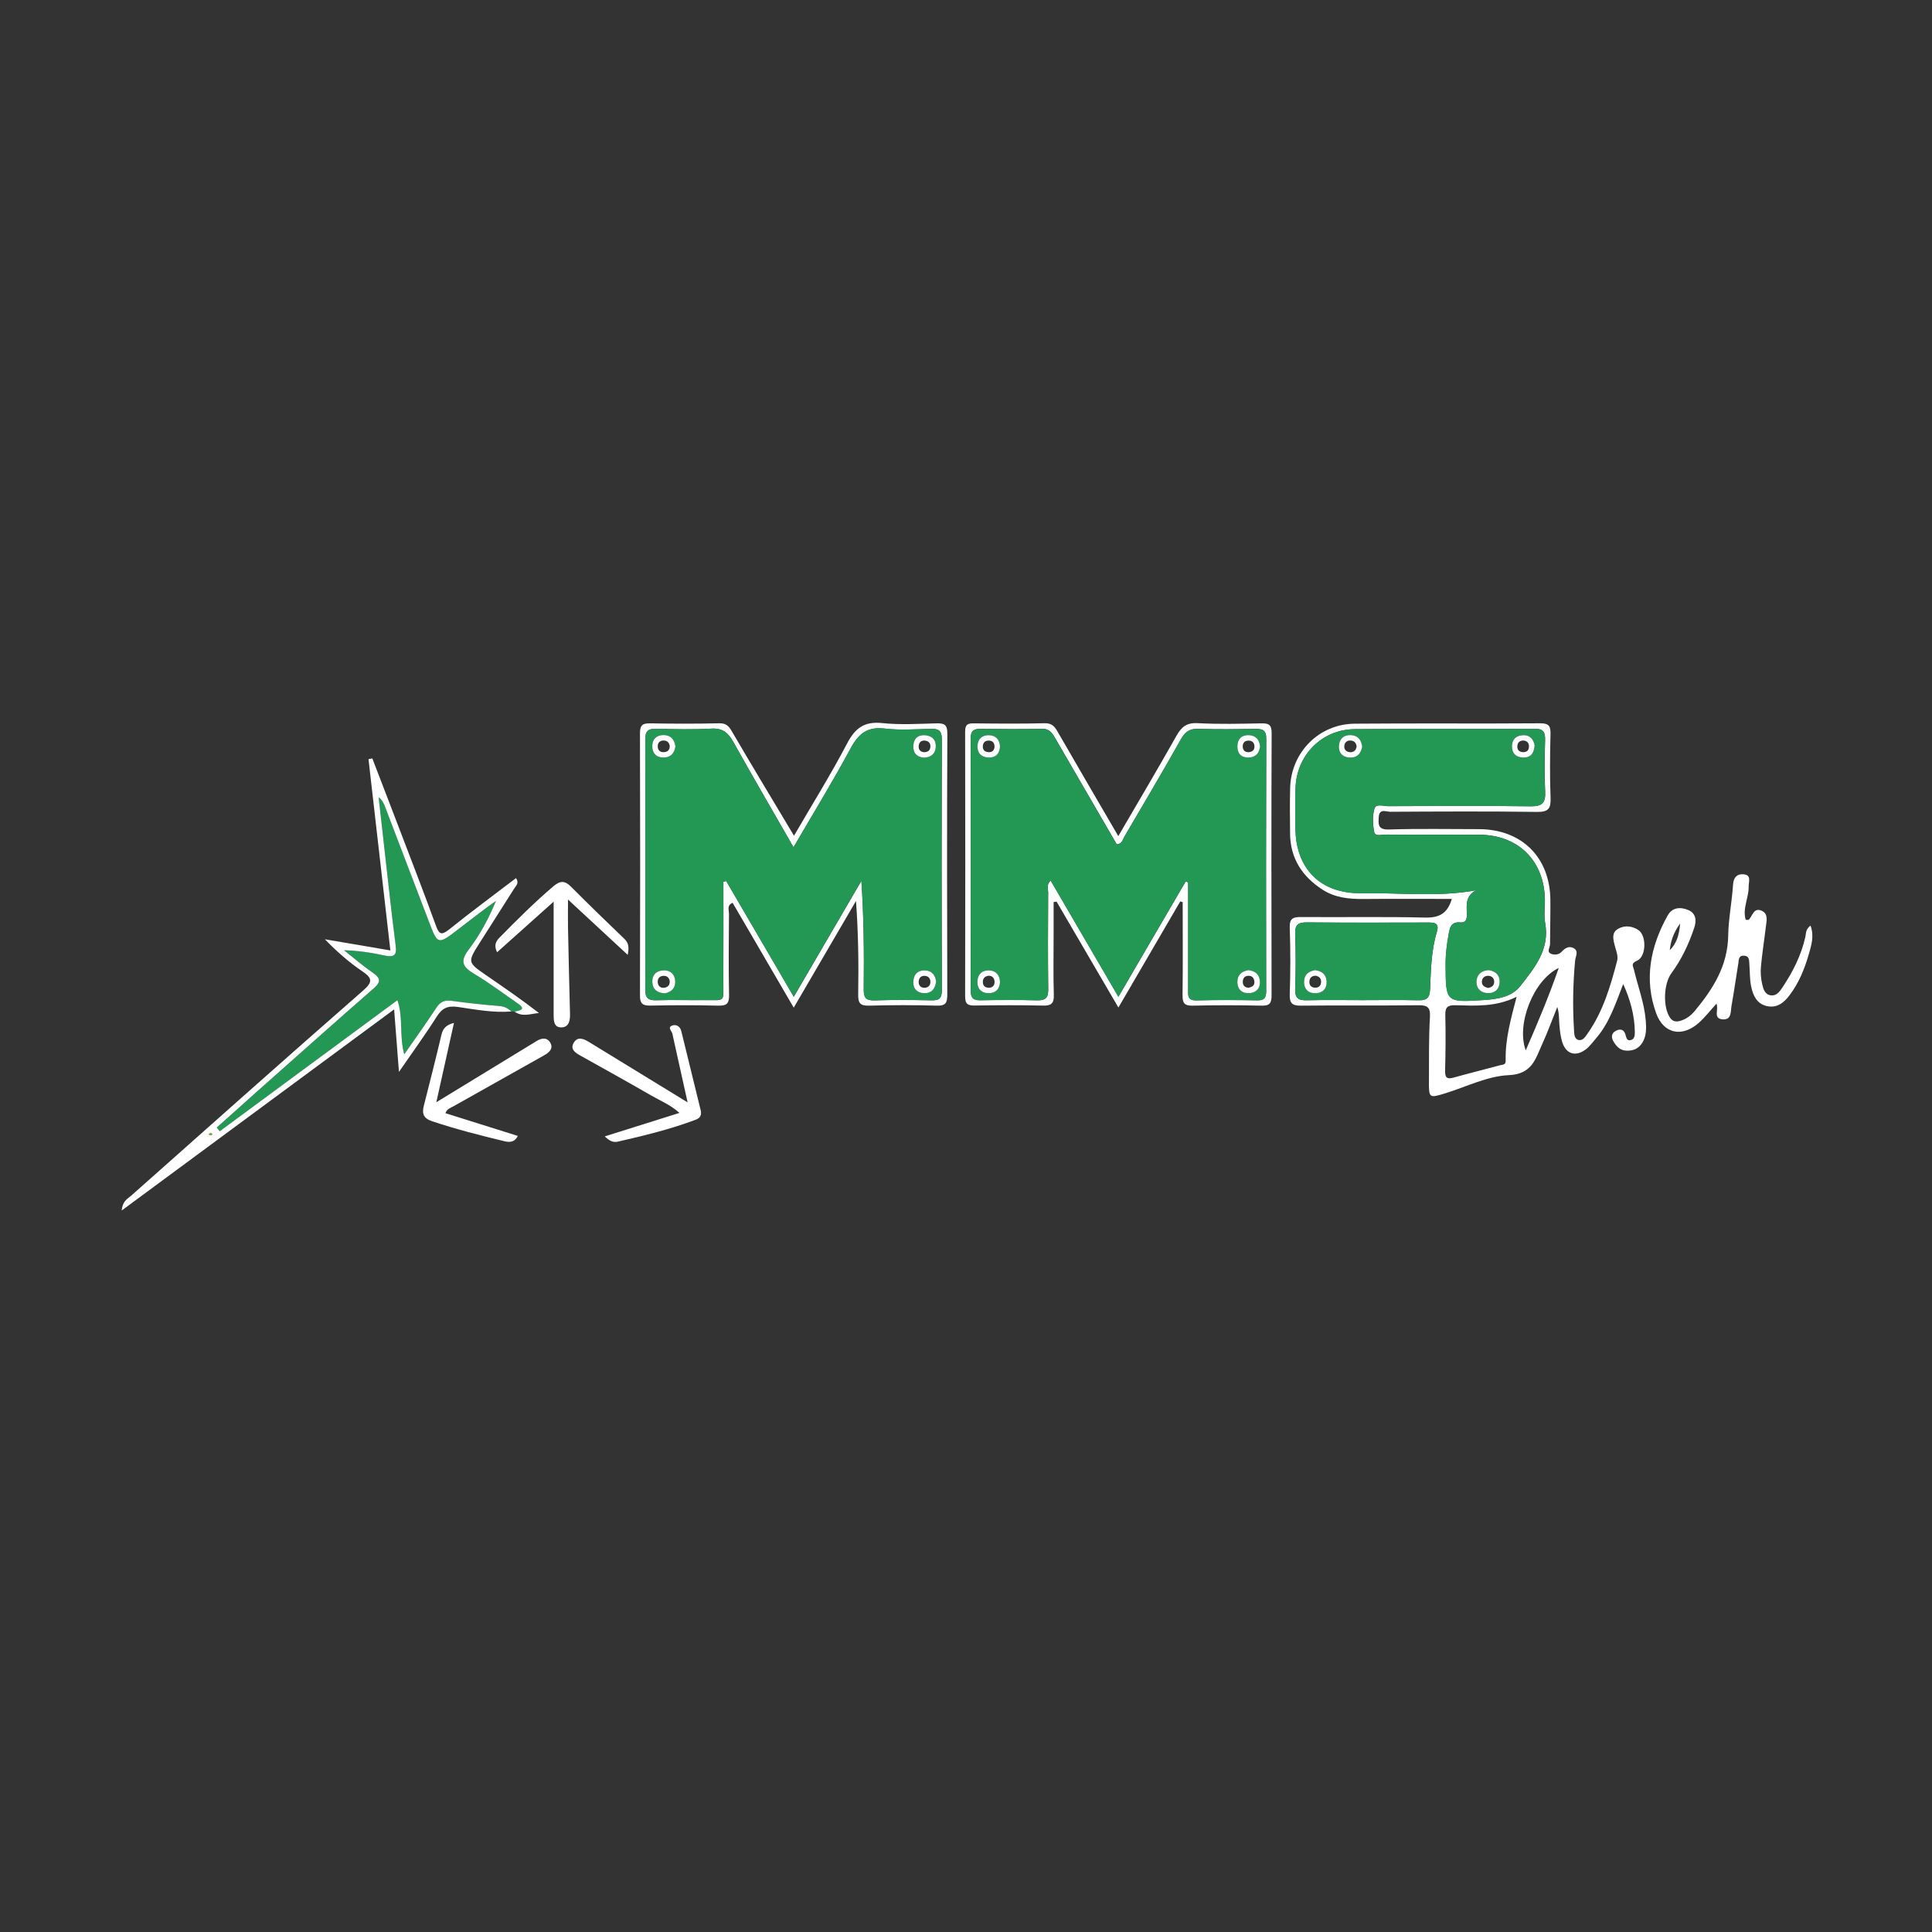 <?xml version="1.0" encoding="utf-8"?>
<!-- Generator: Adobe Illustrator 28.3.0, SVG Export Plug-In . SVG Version: 6.00 Build 0)  -->
<svg version="1.1" id="Calque_1" xmlns="http://www.w3.org/2000/svg" xmlns:xlink="http://www.w3.org/1999/xlink" x="0px" y="0px"
	 viewBox="0 0 288 288" style="enable-background:new 0 0 288 288;" xml:space="preserve">
<rect x="0" y="0" width="288" height="288" fill="#333333" stroke="none"/>
<style type="text/css">
	.st0{fill:#FFFFFF;}
	.st1{fill:#239854;}
	.st2{fill:#71B52B;}
</style>
<g>
	<path class="st0" d="M241.97,146.69c-1.14,2.89-2.04,5.78-4.06,8.1c-0.49,0.57-0.94,1.21-1.53,1.65c-1.53,1.14-2.95,0.68-3.51-1.13
		c-0.26-0.84-0.35-1.75-0.42-2.63c-0.07-0.82-0.01-1.64-0.31-2.57c-0.75,1.85-1.42,3.73-2.25,5.54c-1,2.18-1.49,4.47-4.98,4.62
		c-3.19,0.14-6.31,1.73-9.45,2.7c-2.43,0.75-2.47,0.74-2.45-1.89c0.02-3.16-0.04-6.32,0.15-9.47c0.09-1.55-0.45-1.78-1.83-1.76
		c-5.78,0.07-11.56-0.01-17.34,0.06c-1.34,0.02-1.78-0.32-1.73-1.71c0.11-3.29,0.12-6.59,0-9.88c-0.06-1.47,0.53-1.63,1.77-1.62
		c6.12,0.05,12.25-0.07,18.37,0.08c2.09,0.05,3.36-0.55,4.02-2.78c-4.43,0-8.8-0.03-13.16,0.01c-2.17,0.02-4.27-0.19-6.13-1.4
		c-3.02-1.96-4.79-4.66-4.82-8.35c-0.02-2.27-0.05-4.53,0.01-6.8c0.14-5.31,4.29-9.53,9.61-9.58c9.22-0.08,18.44,0.01,27.66-0.06
		c1.36-0.01,1.57,0.47,1.54,1.66c-0.08,3.16-0.11,6.32,0.01,9.47c0.06,1.58-0.33,2.11-2.02,2.08c-7.29-0.1-14.59-0.06-21.88-0.02
		c-0.61,0-1.63-0.54-1.71,0.78c-0.07,1.08-0.15,1.91,1.51,1.86c4.47-0.14,8.94-0.05,13.42-0.05c6.37,0.01,10.6,4.2,10.65,10.55
		c0.02,2.2-0.04,4.39-0.05,6.59c0,0.49-0.55,1.16,0.16,1.44c0.45,0.18,1.13,0.17,1.54-0.27c0.51-0.56,1.1-0.95,1.8-0.58
		c0.83,0.44,0.3,1.23,0.24,1.85c-0.32,3.43-0.38,6.85-0.17,10.28c0.04,0.57-0.01,1.41,0.69,1.57c0.66,0.15,1.04-0.54,1.39-1.04
		c2.28-3.26,3.37-7.02,4.36-10.79c0.19-0.72-0.21-1.61-0.4-2.4c-0.22-0.9-0.43-1.81,0.57-2.36c0.99-0.55,2.06-0.39,2.95,0.17
		c1.29,0.81,1.24,4-0.16,4.6c-0.97,0.42-0.59,0.8-0.46,1.34c0.6,2.53,1.55,4.98,1.76,7.59c0.09,1.1,0.12,2.2-0.46,3.21
		c-0.54,0.93-1.36,1.31-2.41,1.27c-0.94-0.03-1.49-0.61-1.93-1.35c-0.37-0.62-0.35-1.22,0.31-1.59c0.62-0.35,1.22-0.28,1.46,0.53
		c0.14,0.47,0.2,1.05,0.88,0.81c0.53-0.19,0.52-0.78,0.52-1.25C243.66,151.32,243.01,148.98,241.97,146.69z M220.06,132.71
		c-1.53,0.76-1.46,2.05-1.39,3.36c0.03,0.71,0.01,1.52-0.99,1.43c-1.39-0.12-1.56,0.82-1.73,1.78c-0.27,1.48-0.46,2.97-0.45,4.49
		c0.03,5.65,0.01,5.67,5.71,5.3c2.02-0.13,4.16-0.45,5.44-2.1c2.12-2.72,4.41-5.46,3.69-9.38c-0.21-1.13-0.02-2.33-0.04-3.49
		c-0.09-5.79-3.98-9.65-9.77-9.67c-4.68-0.01-9.36,0.01-14.04-0.02c-0.57,0-1.5,0.31-1.64-0.4c-0.21-1.12-0.27-2.37,0.03-3.45
		c0.23-0.82,1.34-0.39,2.04-0.39c7.09-0.03,14.17-0.08,21.26,0.02c1.76,0.02,2.24-0.54,2.16-2.22c-0.13-2.53-0.08-5.08-0.01-7.62
		c0.03-1.17-0.21-1.73-1.56-1.72c-8.94,0.06-17.89-0.03-26.83,0.06c-4.92,0.05-8.67,3.9-8.81,8.8c-0.06,1.99-0.03,3.98-0.01,5.97
		c0.03,6.01,3.73,9.78,9.81,9.68C208.56,133.05,214.24,133.77,220.06,132.71z M203.09,149.09c2.75,0,5.49-0.05,8.23,0.02
		c1.24,0.03,1.8-0.21,1.86-1.65c0.12-2.86,0.16-5.75,1.01-8.54c0.43-1.41-0.44-1.4-1.42-1.4c-5.97,0.01-11.94,0.04-17.91-0.02
		c-1.29-0.01-1.84,0.29-1.79,1.7c0.1,2.74,0.1,5.48,0,8.21c-0.05,1.42,0.5,1.73,1.79,1.7C197.59,149.04,200.34,149.09,203.09,149.09
		z M226.08,148.59c-3.1,1.54-6.13,1.33-9.12,1.26c-1.15-0.03-1.54,0.28-1.51,1.47c0.07,2.74,0.04,5.49-0.03,8.24
		c-0.02,0.99,0.19,1.38,1.25,1.08c2.31-0.65,4.64-1.22,6.96-1.85c0.35-0.09,0.84-0.03,0.82-0.67
		C224.36,154.96,225.21,151.93,226.08,148.59z M232.36,144.29c-3.76,1.8-6.37,8.4-4.92,12.28
		C229.21,152.52,230.89,148.52,232.36,144.29z"/>
	<path class="st1" d="M76.72,150.81c-0.16-0.01-0.32-0.02-0.48-0.03c-0.5-0.47-1.04-0.75-1.78-0.81c-2.4-0.19-4.79-0.46-7.17-0.78
		c-1.02-0.14-1.65,0.16-2.22,1.02c-1.49,2.27-3.07,4.47-4.8,6.96c-0.79-2.82-0.1-5.43-1.02-8.07c-8.88,6.55-17.69,13.04-26.49,19.54
		c-0.15-0.19-0.29-0.38-0.44-0.56c2.14-1.91,4.27-3.83,6.41-5.73c5.65-5.02,11.29-10.05,16.99-15.02c1.07-0.93,1.09-1.48-0.09-2.29
		c-1.5-1.05-2.9-2.25-4.34-3.39c2.14,0.06,4.14,0.37,6.12,0.8c1.29,0.28,1.77-0.05,1.59-1.41c-0.39-2.92-0.71-5.85-1.04-8.78
		c-0.51-4.48-1.01-8.95-1.51-13.43c0.52,0.41,0.75,0.89,0.94,1.38c2.18,5.7,4.36,11.4,6.53,17.1c1.35,3.54,1.34,3.55,4.28,1.31
		c1.2-0.91,2.39-1.85,3.6-2.76c0.71-0.54,1.44-1.05,2.15-1.57c-1.13,2.7-2.44,5.12-4.08,7.28c-1.34,1.76-0.87,2.59,0.83,3.6
		c2.24,1.33,4.33,2.92,6.48,4.4C78.55,150.53,77.44,150.6,76.72,150.81z"/>
	<path class="st0" d="M175.94,134.37c-3.01,5.16-6.02,10.32-9.22,15.82c-3.16-5.42-6.19-10.6-9.22-15.79
		c-0.15,0.02-0.3,0.04-0.44,0.07c0,1.66,0,3.32,0,4.98c0,2.95-0.06,5.9,0.03,8.85c0.04,1.28-0.38,1.64-1.64,1.6
		c-3.37-0.08-6.74-0.06-10.11-0.01c-1.02,0.02-1.47-0.18-1.47-1.33c0.03-13.17,0.03-26.35,0-39.52c0-1.06,0.42-1.23,1.33-1.21
		c3.51,0.04,7.02,0.07,10.52-0.02c1.13-0.03,1.54,0.55,2,1.37c2.92,5.08,5.89,10.14,8.98,15.46c2.99-5.14,5.89-10.01,8.67-14.95
		c0.75-1.33,1.51-1.98,3.16-1.89c3.15,0.17,6.33,0.09,9.49,0.03c1.1-0.02,1.54,0.19,1.54,1.43c-0.05,13.04-0.04,26.07-0.01,39.11
		c0,1.12-0.24,1.57-1.47,1.54c-3.44-0.08-6.88-0.08-10.31,0c-1.2,0.03-1.5-0.39-1.49-1.54c0.06-4.63,0.02-9.26,0.02-13.89
		C176.18,134.44,176.06,134.41,175.94,134.37z M176.75,131.39c0.12,0.05,0.24,0.1,0.37,0.15c0,5.28,0,10.56,0,15.84
		c0,0.9-0.17,1.78,1.28,1.74c3.02-0.08,6.05-0.06,9.08-0.01c1.04,0.02,1.27-0.44,1.27-1.36c-0.02-12.55-0.03-25.11,0.01-37.66
		c0-1.27-0.57-1.46-1.63-1.44c-2.82,0.04-5.64,0.08-8.46-0.01c-1.26-0.04-1.96,0.38-2.59,1.49c-2.76,4.9-5.62,9.74-8.47,14.59
		c-0.25,0.43-0.32,1.08-1.14,1.13c-3.01-5.18-6.04-10.4-9.06-15.62c-0.49-0.84-0.88-1.63-2.12-1.6c-3.02,0.08-6.05,0.05-9.08,0.01
		c-1-0.01-1.51,0.25-1.5,1.38c0.02,12.55,0.02,25.11,0,37.66c0,1.07,0.38,1.44,1.44,1.42c2.82-0.05,5.64-0.07,8.46,0.01
		c1.27,0.03,1.67-0.4,1.65-1.65c-0.06-4.8-0.03-9.6-0.01-14.41c0-0.56-0.28-1.21,0.37-1.8c3.33,5.71,6.62,11.37,10.1,17.33
		C170.17,142.67,173.46,137.03,176.75,131.39z"/>
	<path class="st0" d="M118.36,124.58c2.7-4.65,5.49-9.12,7.93-13.78c1.21-2.31,2.59-3.29,5.24-3.01c2.65,0.28,5.36,0.11,8.04,0.04
		c1.17-0.03,1.66,0.16,1.65,1.53c-0.06,12.97-0.05,25.94-0.01,38.9c0,1.19-0.21,1.7-1.56,1.65c-3.37-0.1-6.74-0.09-10.11,0
		c-1.28,0.03-1.63-0.35-1.61-1.61c0.07-4.59,0.03-9.19-0.33-13.99c-3.06,5.24-6.12,10.48-9.28,15.9
		c-3.12-5.36-6.11-10.48-9.11-15.63c-0.9,0.38-0.54,1.1-0.54,1.61c-0.04,4.05-0.07,8.1,0.01,12.14c0.03,1.3-0.38,1.61-1.63,1.58
		c-3.37-0.09-6.74-0.07-10.11-0.01c-1.14,0.02-1.55-0.29-1.54-1.49c0.04-13.04,0.04-26.07,0-39.11c0-1.21,0.39-1.49,1.52-1.47
		c3.44,0.06,6.88,0.07,10.32-0.01c0.99-0.02,1.38,0.39,1.84,1.17C112.09,114.15,115.18,119.26,118.36,124.58z M118.29,126.3
		c-3.16-5.51-6.13-10.6-9-15.74c-0.74-1.32-1.56-2.03-3.2-1.94c-2.74,0.14-5.5,0.09-8.25,0.02c-1.25-0.03-1.66,0.36-1.65,1.63
		c0.04,12.42,0.04,24.84,0,37.25c0,1.32,0.5,1.63,1.7,1.59c2.34-0.07,4.68,0,7.01-0.02c3.34-0.03,2.92,0.46,2.93-2.97
		c0.02-4.89,0.01-9.79,0.01-14.68c0.14-0.03,0.28-0.07,0.42-0.1c3.3,5.65,6.6,11.31,10.07,17.25c3.45-5.92,6.76-11.61,10.08-17.29
		c0.37,5.49,0.4,10.83,0.35,16.17c-0.01,1.21,0.28,1.7,1.59,1.66c2.82-0.09,5.64-0.07,8.46-0.01c1.09,0.02,1.59-0.2,1.59-1.45
		c-0.04-12.49-0.04-24.97,0-37.46c0-1.35-0.54-1.6-1.71-1.56c-2.27,0.07-4.56,0.23-6.8-0.04c-2.6-0.31-3.91,0.77-5.09,2.96
		C124.17,116.45,121.27,121.18,118.29,126.3z"/>
	<path class="st0" d="M76.72,150.81c0.72-0.21,1.83-0.28,0.45-1.24c-2.15-1.48-4.24-3.07-6.48-4.4c-1.7-1.01-2.17-1.84-0.83-3.6
		c1.65-2.16,2.96-4.58,4.08-7.28c-0.72,0.52-1.45,1.03-2.15,1.57c-1.21,0.91-2.4,1.84-3.6,2.76c-2.94,2.23-2.93,2.23-4.28-1.31
		c-2.17-5.7-4.35-11.4-6.53-17.1c-0.19-0.49-0.42-0.97-0.94-1.38c0.5,4.48,1,8.95,1.51,13.43c0.33,2.93,0.66,5.86,1.04,8.78
		c0.18,1.35-0.29,1.69-1.59,1.41c-1.98-0.43-3.98-0.74-6.12-0.8c1.44,1.14,2.83,2.35,4.34,3.39c1.17,0.82,1.15,1.36,0.09,2.29
		c-5.69,4.97-11.33,10-16.99,15.02c-2.14,1.9-4.28,3.82-6.41,5.73c0.15,0.19,0.29,0.38,0.44,0.56c8.81-6.49,17.61-12.99,26.49-19.54
		c0.92,2.64,0.24,5.25,1.02,8.07c1.73-2.49,3.32-4.7,4.8-6.96c0.57-0.86,1.2-1.16,2.22-1.02c2.38,0.32,4.77,0.59,7.17,0.78
		c0.74,0.06,1.28,0.34,1.78,0.81c-2.69,0.22-5.33-0.29-7.96-0.67c-1.53-0.22-2.36,0.16-3.17,1.44c-1.68,2.66-3.54,5.2-5.63,8.24
		c-0.25-3.27-0.47-6.06-0.72-9.32c-13.57,10.02-26.9,19.86-40.61,29.98c0.13-1.44,0.89-1.75,1.39-2.19
		c11.51-10.22,23.01-20.46,34.6-30.6c1.47-1.29,1.37-1.85-0.14-2.88c-1.97-1.34-3.78-2.92-5.56-4.76c3.17,0.54,6.34,1.08,9.76,1.66
		c-1.09-9.56-2.18-19.03-3.26-28.51c0.19-0.04,0.38-0.08,0.57-0.11c1.41,3.67,2.83,7.34,4.23,11.02c1.76,4.6,3.54,9.2,5.22,13.83
		c0.48,1.32,0.79,1.61,2.02,0.63c3.25-2.62,6.62-5.1,9.95-7.64c0.52,0.74-0.02,1.15-0.28,1.57c-1.68,2.67-3.39,5.32-5.08,7.99
		c-1.9,2.98-1.9,2.98,0.94,4.94c2.63,1.81,5.27,3.62,7.84,5.61C79.1,151.12,77.87,151.64,76.72,150.81z M31.39,169.24
		c0.1-0.06,0.2-0.11,0.3-0.17c-0.1-0.05-0.19-0.15-0.29-0.14c-0.11,0-0.21,0.1-0.31,0.15C31.19,169.14,31.29,169.19,31.39,169.24z"
		/>
	<path class="st0" d="M269.89,137.98c0.58,1.58,0.12,2.95-0.27,4.31c-0.63,2.18-1.48,4.27-2.88,6.1c-0.82,1.08-1.84,1.91-3.33,1.59
		c-1.5-0.32-2.07-1.55-2.35-2.84c-0.25-1.13-0.2-2.32-0.29-3.48c-0.04-0.54,0-1.15-0.79-1.2c-0.84-0.05-0.77,0.64-0.85,1.14
		c-0.35,2.1-0.63,4.2-1.01,6.29c-0.16,0.85,0.06,2.2-1.37,2.06c-1.43-0.14-0.5-1.45-0.88-2.33c-0.93,1.01-1.73,2.07-2.71,2.92
		c-2.45,2.11-5.16,1.56-6.27-1.47c-1.86-5.09-0.87-9.99,1.71-14.61c0.68-1.23,1.94-1.29,3.09-0.79c1.16,0.5,1.22,1.58,0.86,2.65
		c-0.81,2.41-1.88,4.7-3.4,6.76c-1.17,1.59-1.27,5.01-0.23,6.59c0.41,0.62,0.92,0.7,1.59,0.5c0.9-0.27,1.59-0.82,2.16-1.51
		c2.71-3.26,4.88-6.72,4.95-11.19c0.04-2.53,0.56-5.04,0.72-7.57c0.07-1.19,0.68-1.68,1.65-1.56c1.11,0.14,0.67,1.1,0.68,1.82
		c0.03,1.67-0.95,3.26-0.44,4.95c0.21,0,0.4,0.06,0.47-0.01c0.55-0.59,0.73-1.87,1.92-1.33c1.02,0.46,0.71,1.53,0.61,2.39
		c-0.23,1.97-0.55,3.94-0.73,5.92c-0.08,0.87-0.01,1.8,0.19,2.65c0.16,0.69,0.39,1.55,1.32,1.65c0.8,0.08,1.25-0.53,1.63-1.09
		c1.58-2.34,2.85-4.84,3.48-7.61C269.24,139.14,269.13,138.55,269.89,137.98z M250.45,137.66c-1.02,1.44-1.41,2.67-1.54,3.99
		C249.9,140.66,250.32,139.44,250.45,137.66z"/>
	<path class="st0" d="M82.53,134.41c-2.78,2.48-5.58,4.98-8.43,7.54c-0.48-0.96-0.23-1.58,0.34-2.16c2.6-2.65,5.22-5.26,8.06-7.68
		c0.99-0.84,1.69-0.87,2.61,0.06c2.62,2.63,5.28,5.21,7.96,7.78c0.64,0.61,0.73,1.26,0.5,2.39c-2.96-2.74-5.77-5.36-8.9-8.25
		c0,1.58-0.02,2.83,0,4.09c0.09,4.32,0.18,8.64,0.3,12.97c0.03,0.99-0.18,1.97-1.25,2c-1.2,0.04-1.19-1.04-1.19-1.97
		C82.53,145.63,82.53,140.08,82.53,134.41z"/>
	<path class="st0" d="M66.4,165.94c3.58,1.12,7.14,2.25,10.79,3.39c-0.52,1.03-1.31,0.96-2.08,0.77c-3.6-0.87-7.18-1.78-10.7-2.96
		c-1.29-0.43-1.53-1.15-1.23-2.31c0.89-3.52,1.79-7.03,2.62-10.56c0.23-0.99,0.76-1.52,1.87-1.78c-0.86,3.89-1.7,7.66-2.63,11.82
		c4.8-2.93,9.24-5.64,13.68-8.35c0.41-0.25,0.83-0.49,1.23-0.75c0.8-0.51,1.65-0.61,2.12,0.3c0.42,0.83-0.22,1.39-0.93,1.79
		c-4.49,2.52-8.97,5.03-13.45,7.56C67.25,165.13,66.65,165.24,66.4,165.94z"/>
	<path class="st0" d="M90.15,169.4c3.83-1.2,7.41-2.33,11.13-3.5c-1.32-1.21-2.85-1.81-4.25-2.62c-3.44-1.99-6.91-3.91-10.38-5.85
		c-0.81-0.45-1.74-0.97-1.11-2.01c0.6-0.99,1.53-0.54,2.34-0.04c4.72,2.9,9.45,5.79,14.62,8.95c-0.82-3.69-1.54-6.97-2.27-10.23
		c-0.09-0.41-0.74-0.92-0.08-1.2c0.59-0.25,1.23,0.05,1.41,0.81c0.97,3.91,1.93,7.83,2.88,11.75c0.16,0.65,0.05,1.16-0.72,1.45
		c-3.79,1.43-7.72,2.38-11.65,3.28C91.38,170.33,90.85,170.07,90.15,169.4z"/>
	<path class="st1" d="M220.06,132.71c-5.82,1.06-11.5,0.34-17.15,0.44c-6.08,0.1-9.78-3.67-9.81-9.68
		c-0.01-1.99-0.04-3.98,0.01-5.97c0.14-4.9,3.89-8.75,8.81-8.8c8.94-0.09,17.89-0.01,26.83-0.06c1.36-0.01,1.59,0.55,1.56,1.72
		c-0.07,2.54-0.12,5.08,0.01,7.62c0.09,1.68-0.39,2.25-2.16,2.22c-7.09-0.1-14.17-0.05-21.26-0.02c-0.7,0-1.81-0.43-2.04,0.39
		c-0.3,1.08-0.24,2.33-0.03,3.45c0.13,0.72,1.06,0.4,1.64,0.4c4.68,0.02,9.36,0,14.04,0.02c5.79,0.02,9.69,3.88,9.77,9.67
		c0.02,1.17-0.17,2.37,0.04,3.49c0.72,3.92-1.58,6.66-3.69,9.38c-1.28,1.64-3.41,1.97-5.44,2.1c-5.71,0.37-5.68,0.35-5.71-5.3
		c-0.01-1.52,0.19-3.01,0.45-4.49c0.17-0.96,0.34-1.9,1.73-1.78c1,0.09,1.02-0.72,0.99-1.43
		C218.6,134.76,218.53,133.46,220.06,132.71z M221.92,144.62c-1.01,0.05-1.71,0.57-1.8,1.58c-0.09,1.01,0.47,1.74,1.51,1.84
		c1.12,0.11,1.89-0.53,1.93-1.63C223.59,145.43,222.97,144.77,221.92,144.62z M203.06,111.31c-0.13-0.98-0.61-1.66-1.66-1.71
		c-1.18-0.07-1.81,0.65-1.82,1.72c-0.01,1,0.64,1.62,1.7,1.62C202.34,112.93,202.86,112.3,203.06,111.31z M228.76,111.11
		c-0.15-0.8-0.59-1.52-1.68-1.52c-1.05,0.01-1.68,0.6-1.69,1.65c-0.01,1.05,0.61,1.65,1.66,1.67
		C228.12,112.95,228.67,112.35,228.76,111.11z"/>
	<path class="st1" d="M203.09,149.09c-2.75,0-5.49-0.05-8.23,0.02c-1.29,0.04-1.84-0.28-1.79-1.7c0.11-2.73,0.1-5.48,0-8.21
		c-0.05-1.4,0.5-1.71,1.79-1.7c5.97,0.05,11.94,0.03,17.91,0.02c0.98,0,1.85-0.01,1.42,1.4c-0.84,2.78-0.89,5.68-1.01,8.54
		c-0.06,1.44-0.62,1.68-1.86,1.65C208.58,149.04,205.83,149.09,203.09,149.09z M196.03,144.62c-0.99,0.18-1.64,0.69-1.64,1.74
		c0,1.18,0.73,1.75,1.82,1.68c1-0.07,1.6-0.72,1.53-1.78C197.68,145.22,197.01,144.74,196.03,144.62z"/>
	<path class="st1" d="M176.75,131.39c-3.29,5.64-6.58,11.28-10.04,17.21c-3.48-5.97-6.77-11.62-10.1-17.33
		c-0.65,0.59-0.36,1.24-0.37,1.8c-0.03,4.8-0.05,9.6,0.01,14.41c0.01,1.25-0.39,1.68-1.65,1.65c-2.82-0.08-5.64-0.06-8.46-0.01
		c-1.06,0.02-1.45-0.35-1.44-1.42c0.02-12.55,0.03-25.11,0-37.66c0-1.13,0.5-1.39,1.5-1.38c3.03,0.04,6.05,0.07,9.08-0.01
		c1.24-0.03,1.63,0.76,2.12,1.6c3.02,5.22,6.05,10.43,9.06,15.62c0.81-0.05,0.88-0.7,1.14-1.13c2.84-4.85,5.71-9.69,8.47-14.59
		c0.63-1.11,1.33-1.53,2.59-1.49c2.82,0.09,5.64,0.06,8.46,0.01c1.06-0.02,1.63,0.17,1.63,1.44c-0.04,12.55-0.03,25.11-0.01,37.66
		c0,0.92-0.23,1.38-1.27,1.36c-3.02-0.05-6.05-0.07-9.08,0.01c-1.44,0.04-1.28-0.84-1.28-1.74c0-5.28,0-10.56,0-15.84
		C176.99,131.48,176.87,131.44,176.75,131.39z M186.08,144.62c-1,0.18-1.63,0.7-1.62,1.75c0.01,1.18,0.74,1.75,1.83,1.67
		c1-0.08,1.6-0.73,1.52-1.79C187.73,145.22,187.07,144.72,186.08,144.62z M149.07,146.42c-0.03-1.03-0.57-1.71-1.58-1.76
		c-1.12-0.06-1.79,0.6-1.79,1.74c0,1.05,0.65,1.64,1.67,1.65C148.38,148.05,149,147.49,149.07,146.42z M187.84,111.28
		c-0.11-1.01-0.63-1.66-1.7-1.69c-1.07-0.02-1.67,0.57-1.68,1.64c-0.02,1.06,0.53,1.69,1.62,1.69
		C187.14,112.93,187.7,112.32,187.84,111.28z M149.07,111.31c-0.06-1.01-0.58-1.68-1.63-1.71c-1.05-0.03-1.69,0.57-1.73,1.61
		c-0.04,1.05,0.58,1.66,1.63,1.71C148.41,112.97,148.98,112.39,149.07,111.31z"/>
	<path class="st1" d="M118.29,126.3c2.98-5.12,5.88-9.85,8.5-14.74c1.18-2.19,2.49-3.27,5.09-2.96c2.24,0.26,4.53,0.1,6.8,0.04
		c1.17-0.03,1.71,0.22,1.71,1.56c-0.05,12.49-0.04,24.97,0,37.46c0,1.25-0.5,1.47-1.59,1.45c-2.82-0.06-5.64-0.08-8.46,0.01
		c-1.32,0.04-1.61-0.45-1.59-1.66c0.06-5.34,0.02-10.67-0.35-16.17c-3.31,5.68-6.62,11.37-10.08,17.29
		c-3.47-5.94-6.77-11.6-10.07-17.25c-0.14,0.03-0.28,0.07-0.42,0.1c0,4.89,0.02,9.79-0.01,14.68c-0.02,3.43,0.41,2.94-2.93,2.97
		c-2.34,0.02-4.68-0.05-7.01,0.02c-1.2,0.04-1.7-0.27-1.7-1.59c0.04-12.42,0.04-24.84,0-37.25c0-1.27,0.41-1.66,1.65-1.63
		c2.75,0.07,5.51,0.13,8.25-0.02c1.64-0.09,2.46,0.62,3.2,1.94C112.17,115.7,115.13,120.79,118.29,126.3z M139.54,146.32
		c-0.09-0.88-0.57-1.6-1.59-1.66c-1.12-0.06-1.78,0.58-1.8,1.73c-0.02,1.08,0.64,1.64,1.64,1.66
		C138.81,148.07,139.4,147.47,139.54,146.32z M99.11,148.07c0.93-0.17,1.57-0.74,1.53-1.77c-0.03-1.02-0.68-1.67-1.7-1.65
		c-1.1,0.02-1.79,0.69-1.7,1.84C97.33,147.53,98.02,148.03,99.11,148.07z M100.68,111.25c-0.15-0.99-0.66-1.64-1.71-1.66
		c-1.17-0.02-1.78,0.68-1.73,1.78c0.05,1.01,0.68,1.6,1.75,1.56C100.04,112.88,100.54,112.24,100.68,111.25z M137.7,112.94
		c1.04-0.02,1.73-0.53,1.79-1.58c0.07-1.05-0.54-1.69-1.58-1.77c-1.06-0.08-1.7,0.49-1.76,1.56
		C136.09,112.21,136.61,112.83,137.7,112.94z"/>
	<path class="st2" d="M31.39,169.24c-0.1-0.05-0.2-0.11-0.3-0.16c0.1-0.05,0.21-0.15,0.31-0.15c0.09,0,0.19,0.09,0.29,0.14
		C31.59,169.13,31.49,169.19,31.39,169.24z"/>
	<path class="st0" d="M221.92,144.62c1.06,0.15,1.67,0.8,1.63,1.78c-0.04,1.11-0.81,1.74-1.93,1.63c-1.03-0.1-1.6-0.83-1.51-1.84
		C220.21,145.19,220.91,144.67,221.92,144.62z M221.8,147.27c0.55-0.06,0.94-0.37,0.94-0.9c0-0.51-0.33-0.91-0.9-0.91
		c-0.55,0-0.91,0.32-0.94,0.87C220.88,146.92,221.31,147.14,221.8,147.27z"/>
	<path class="st0" d="M203.06,111.31c-0.2,0.99-0.71,1.63-1.77,1.62c-1.06,0-1.71-0.62-1.7-1.62c0.01-1.07,0.64-1.79,1.82-1.72
		C202.45,109.65,202.93,110.33,203.06,111.31z M202.23,111.29c-0.05-0.54-0.34-0.86-0.89-0.9c-0.57-0.04-0.91,0.31-0.95,0.83
		c-0.04,0.55,0.32,0.88,0.87,0.91C201.79,112.15,202.13,111.86,202.23,111.29z"/>
	<path class="st0" d="M228.76,111.11c-0.09,1.24-0.63,1.84-1.71,1.81c-1.05-0.03-1.67-0.62-1.66-1.67c0.01-1.05,0.64-1.64,1.69-1.65
		C228.17,109.58,228.61,110.31,228.76,111.11z M227.13,110.39c-0.55-0.01-0.89,0.24-0.94,0.8c-0.05,0.56,0.24,0.89,0.79,0.93
		c0.54,0.04,0.91-0.21,0.94-0.78C227.95,110.81,227.7,110.46,227.13,110.39z"/>
	<path class="st0" d="M196.03,144.62c0.98,0.12,1.65,0.6,1.72,1.65c0.07,1.06-0.53,1.71-1.53,1.78c-1.09,0.07-1.82-0.5-1.82-1.68
		C194.39,145.31,195.04,144.8,196.03,144.62z M196.11,145.45c-0.54,0.01-0.88,0.29-0.92,0.84c-0.04,0.56,0.26,0.91,0.81,0.94
		c0.53,0.03,0.9-0.24,0.93-0.82C196.96,145.86,196.68,145.55,196.11,145.45z"/>
	<path class="st0" d="M186.08,144.62c0.99,0.1,1.65,0.6,1.73,1.63c0.08,1.05-0.52,1.71-1.52,1.79c-1.09,0.08-1.82-0.48-1.83-1.67
		C184.45,145.32,185.08,144.8,186.08,144.62z M186.12,147.24c0.53-0.11,0.92-0.32,0.87-0.92c-0.05-0.55-0.35-0.87-0.9-0.86
		c-0.58,0.01-0.83,0.39-0.83,0.92C185.26,146.95,185.6,147.21,186.12,147.24z"/>
	<path class="st0" d="M149.07,146.42c-0.07,1.07-0.69,1.63-1.7,1.63c-1.02,0-1.67-0.6-1.67-1.65c0-1.13,0.67-1.79,1.79-1.74
		C148.5,144.71,149.04,145.39,149.07,146.42z M147.36,145.45c-0.56,0.08-0.86,0.39-0.85,0.95c0.01,0.59,0.39,0.85,0.92,0.84
		c0.55-0.01,0.86-0.37,0.83-0.92C148.22,145.77,147.91,145.46,147.36,145.45z"/>
	<path class="st0" d="M187.84,111.28c-0.14,1.04-0.7,1.64-1.76,1.64c-1.09,0-1.64-0.63-1.62-1.69c0.02-1.07,0.61-1.66,1.68-1.64
		C187.2,109.62,187.73,110.27,187.84,111.28z M186.14,112.13c0.54-0.07,0.89-0.31,0.86-0.89c-0.03-0.56-0.36-0.84-0.91-0.84
		c-0.57,0.01-0.85,0.36-0.84,0.9C185.27,111.84,185.58,112.14,186.14,112.13z"/>
	<path class="st0" d="M149.07,111.31c-0.09,1.08-0.66,1.66-1.73,1.61c-1.05-0.05-1.66-0.66-1.63-1.71c0.04-1.04,0.68-1.65,1.73-1.61
		C148.49,109.63,149.01,110.29,149.07,111.31z M148.26,111.34c-0.02-0.52-0.21-0.91-0.8-0.94c-0.55-0.03-0.9,0.23-0.95,0.79
		c-0.05,0.56,0.25,0.88,0.8,0.93C147.87,112.17,148.19,111.9,148.26,111.34z"/>
	<path class="st0" d="M139.54,146.32c-0.14,1.15-0.73,1.75-1.75,1.73c-1-0.02-1.66-0.58-1.64-1.66c0.02-1.14,0.68-1.79,1.8-1.73
		C138.97,144.72,139.45,145.45,139.54,146.32z M138.7,146.4c-0.02-0.55-0.29-0.9-0.84-0.93c-0.58-0.04-0.88,0.32-0.91,0.85
		c-0.04,0.55,0.28,0.91,0.82,0.93C138.28,147.25,138.67,146.99,138.7,146.4z"/>
	<path class="st0" d="M99.11,148.07c-1.09-0.05-1.78-0.54-1.86-1.58c-0.09-1.15,0.59-1.81,1.7-1.84c1.02-0.02,1.67,0.63,1.7,1.65
		C100.68,147.33,100.04,147.9,99.11,148.07z M99.83,146.19c-0.11-0.46-0.42-0.77-0.99-0.72c-0.59,0.05-0.83,0.46-0.79,0.98
		c0.05,0.54,0.42,0.87,0.98,0.79C99.56,147.16,99.89,146.84,99.83,146.19z"/>
	<path class="st0" d="M100.68,111.25c-0.14,0.99-0.64,1.63-1.69,1.67c-1.07,0.04-1.7-0.55-1.75-1.56c-0.05-1.1,0.57-1.8,1.73-1.78
		C100.02,109.61,100.53,110.26,100.68,111.25z M99.84,111.2c-0.1-0.55-0.42-0.83-0.98-0.81c-0.59,0.03-0.84,0.42-0.81,0.94
		c0.03,0.54,0.39,0.84,0.95,0.79C99.57,112.08,99.84,111.75,99.84,111.2z"/>
	<path class="st0" d="M137.7,112.94c-1.09-0.11-1.6-0.73-1.55-1.78c0.06-1.07,0.7-1.64,1.76-1.56c1.04,0.08,1.65,0.72,1.58,1.77
		C139.42,112.41,138.74,112.92,137.7,112.94z M137.74,112.13c0.53-0.01,0.91-0.22,0.95-0.79c0.04-0.55-0.26-0.88-0.8-0.94
		c-0.57-0.06-0.89,0.25-0.94,0.79C136.9,111.74,137.17,112.07,137.74,112.13z"/>
</g>
</svg>
